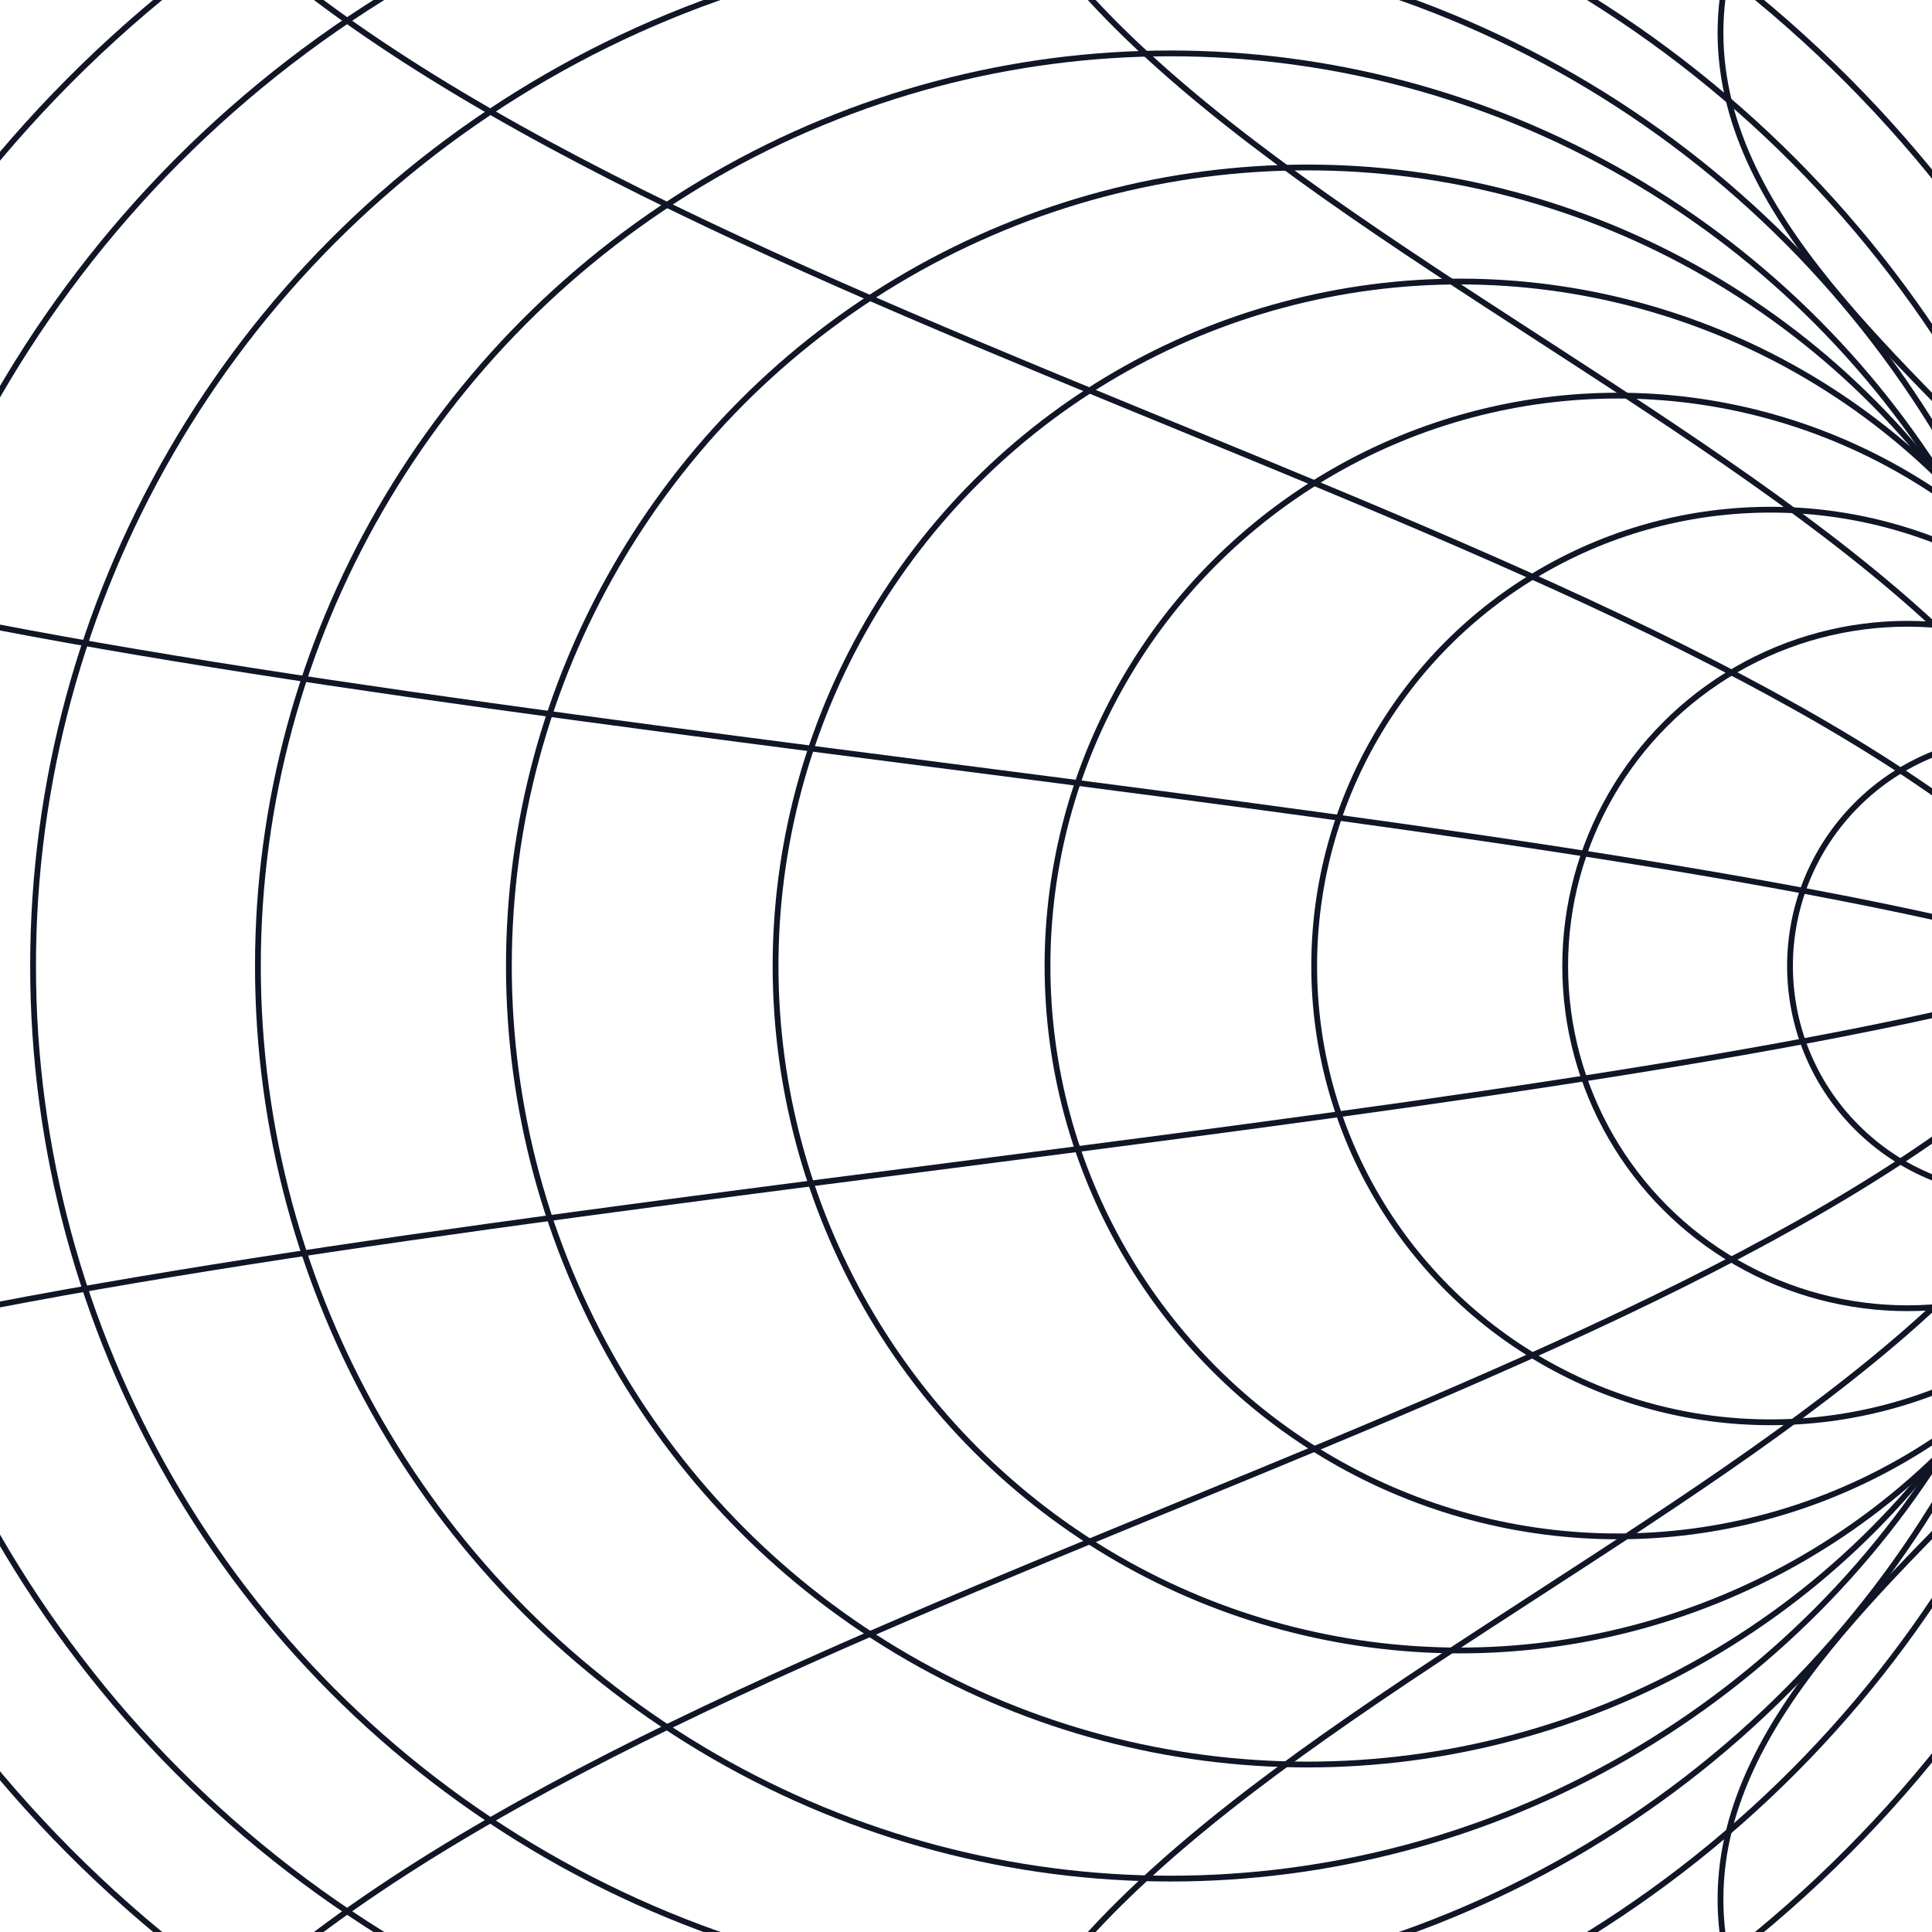 <svg id="a29e1c58-1240-4ed7-a20f-849c08e45062" data-name="Layer 1" xmlns="http://www.w3.org/2000/svg" viewBox="0 0 2000 2000"><defs><style>.bedf6177-9e63-4044-8a57-e354a3424301{fill:none;stroke:#111626;stroke-miterlimit:10;stroke-width:6px;}</style></defs><title>grid</title><circle class="bedf6177-9e63-4044-8a57-e354a3424301" cx="992.33" cy="1000" r="1299"/><circle class="bedf6177-9e63-4044-8a57-e354a3424301" cx="1020.32" cy="1000" r="1180.91"/><circle class="bedf6177-9e63-4044-8a57-e354a3424301" cx="1097.05" cy="1000" r="1062.82"/><circle class="bedf6177-9e63-4044-8a57-e354a3424301" cx="1211.71" cy="1000" r="944.73"/><circle class="bedf6177-9e63-4044-8a57-e354a3424301" cx="1353.44" cy="1000" r="826.64"/><circle class="bedf6177-9e63-4044-8a57-e354a3424301" cx="1511.42" cy="1000" r="708.55" transform="translate(-264.42 1361.63) rotate(-45)"/><circle class="bedf6177-9e63-4044-8a57-e354a3424301" cx="1674.82" cy="1000" r="590.45"/><circle class="bedf6177-9e63-4044-8a57-e354a3424301" cx="1832.8" cy="1000" r="472.36"/><circle class="bedf6177-9e63-4044-8a57-e354a3424301" cx="1974.54" cy="1000" r="354.27"/><circle class="bedf6177-9e63-4044-8a57-e354a3424301" cx="2089.19" cy="1000" r="236.18" transform="translate(-95.2 1770.17) rotate(-45)"/><path class="bedf6177-9e63-4044-8a57-e354a3424301" d="M2193.91,1000c0,519.6-1201.58,779.4-1201.58,1299"/><path class="bedf6177-9e63-4044-8a57-e354a3424301" d="M2193.91,1000c305.41,420.37-522.41,630.55-400.51,1050.91"/><path class="bedf6177-9e63-4044-8a57-e354a3424301" d="M2193.91,1000C2499.32,579.63,1671.5,369.45,1793.4-50.91"/><path class="bedf6177-9e63-4044-8a57-e354a3424301" d="M2193.91,1000c0-519.6-1201.58-779.4-1201.58-1299"/><path class="bedf6177-9e63-4044-8a57-e354a3424301" d="M2193.91,1000C1888.5,579.63,755.26,369.45,266.34-50.91"/><path class="bedf6177-9e63-4044-8a57-e354a3424301" d="M2193.91,1000C1699.74,839.43,390.22,759.15-232.52,598.59"/><path class="bedf6177-9e63-4044-8a57-e354a3424301" d="M2193.91,1000c-494.17,160.57-1803.69,240.85-2426.43,401.41"/><path class="bedf6177-9e63-4044-8a57-e354a3424301" d="M2193.91,1000C1888.5,1420.37,755.26,1630.55,266.34,2050.91"/></svg>
